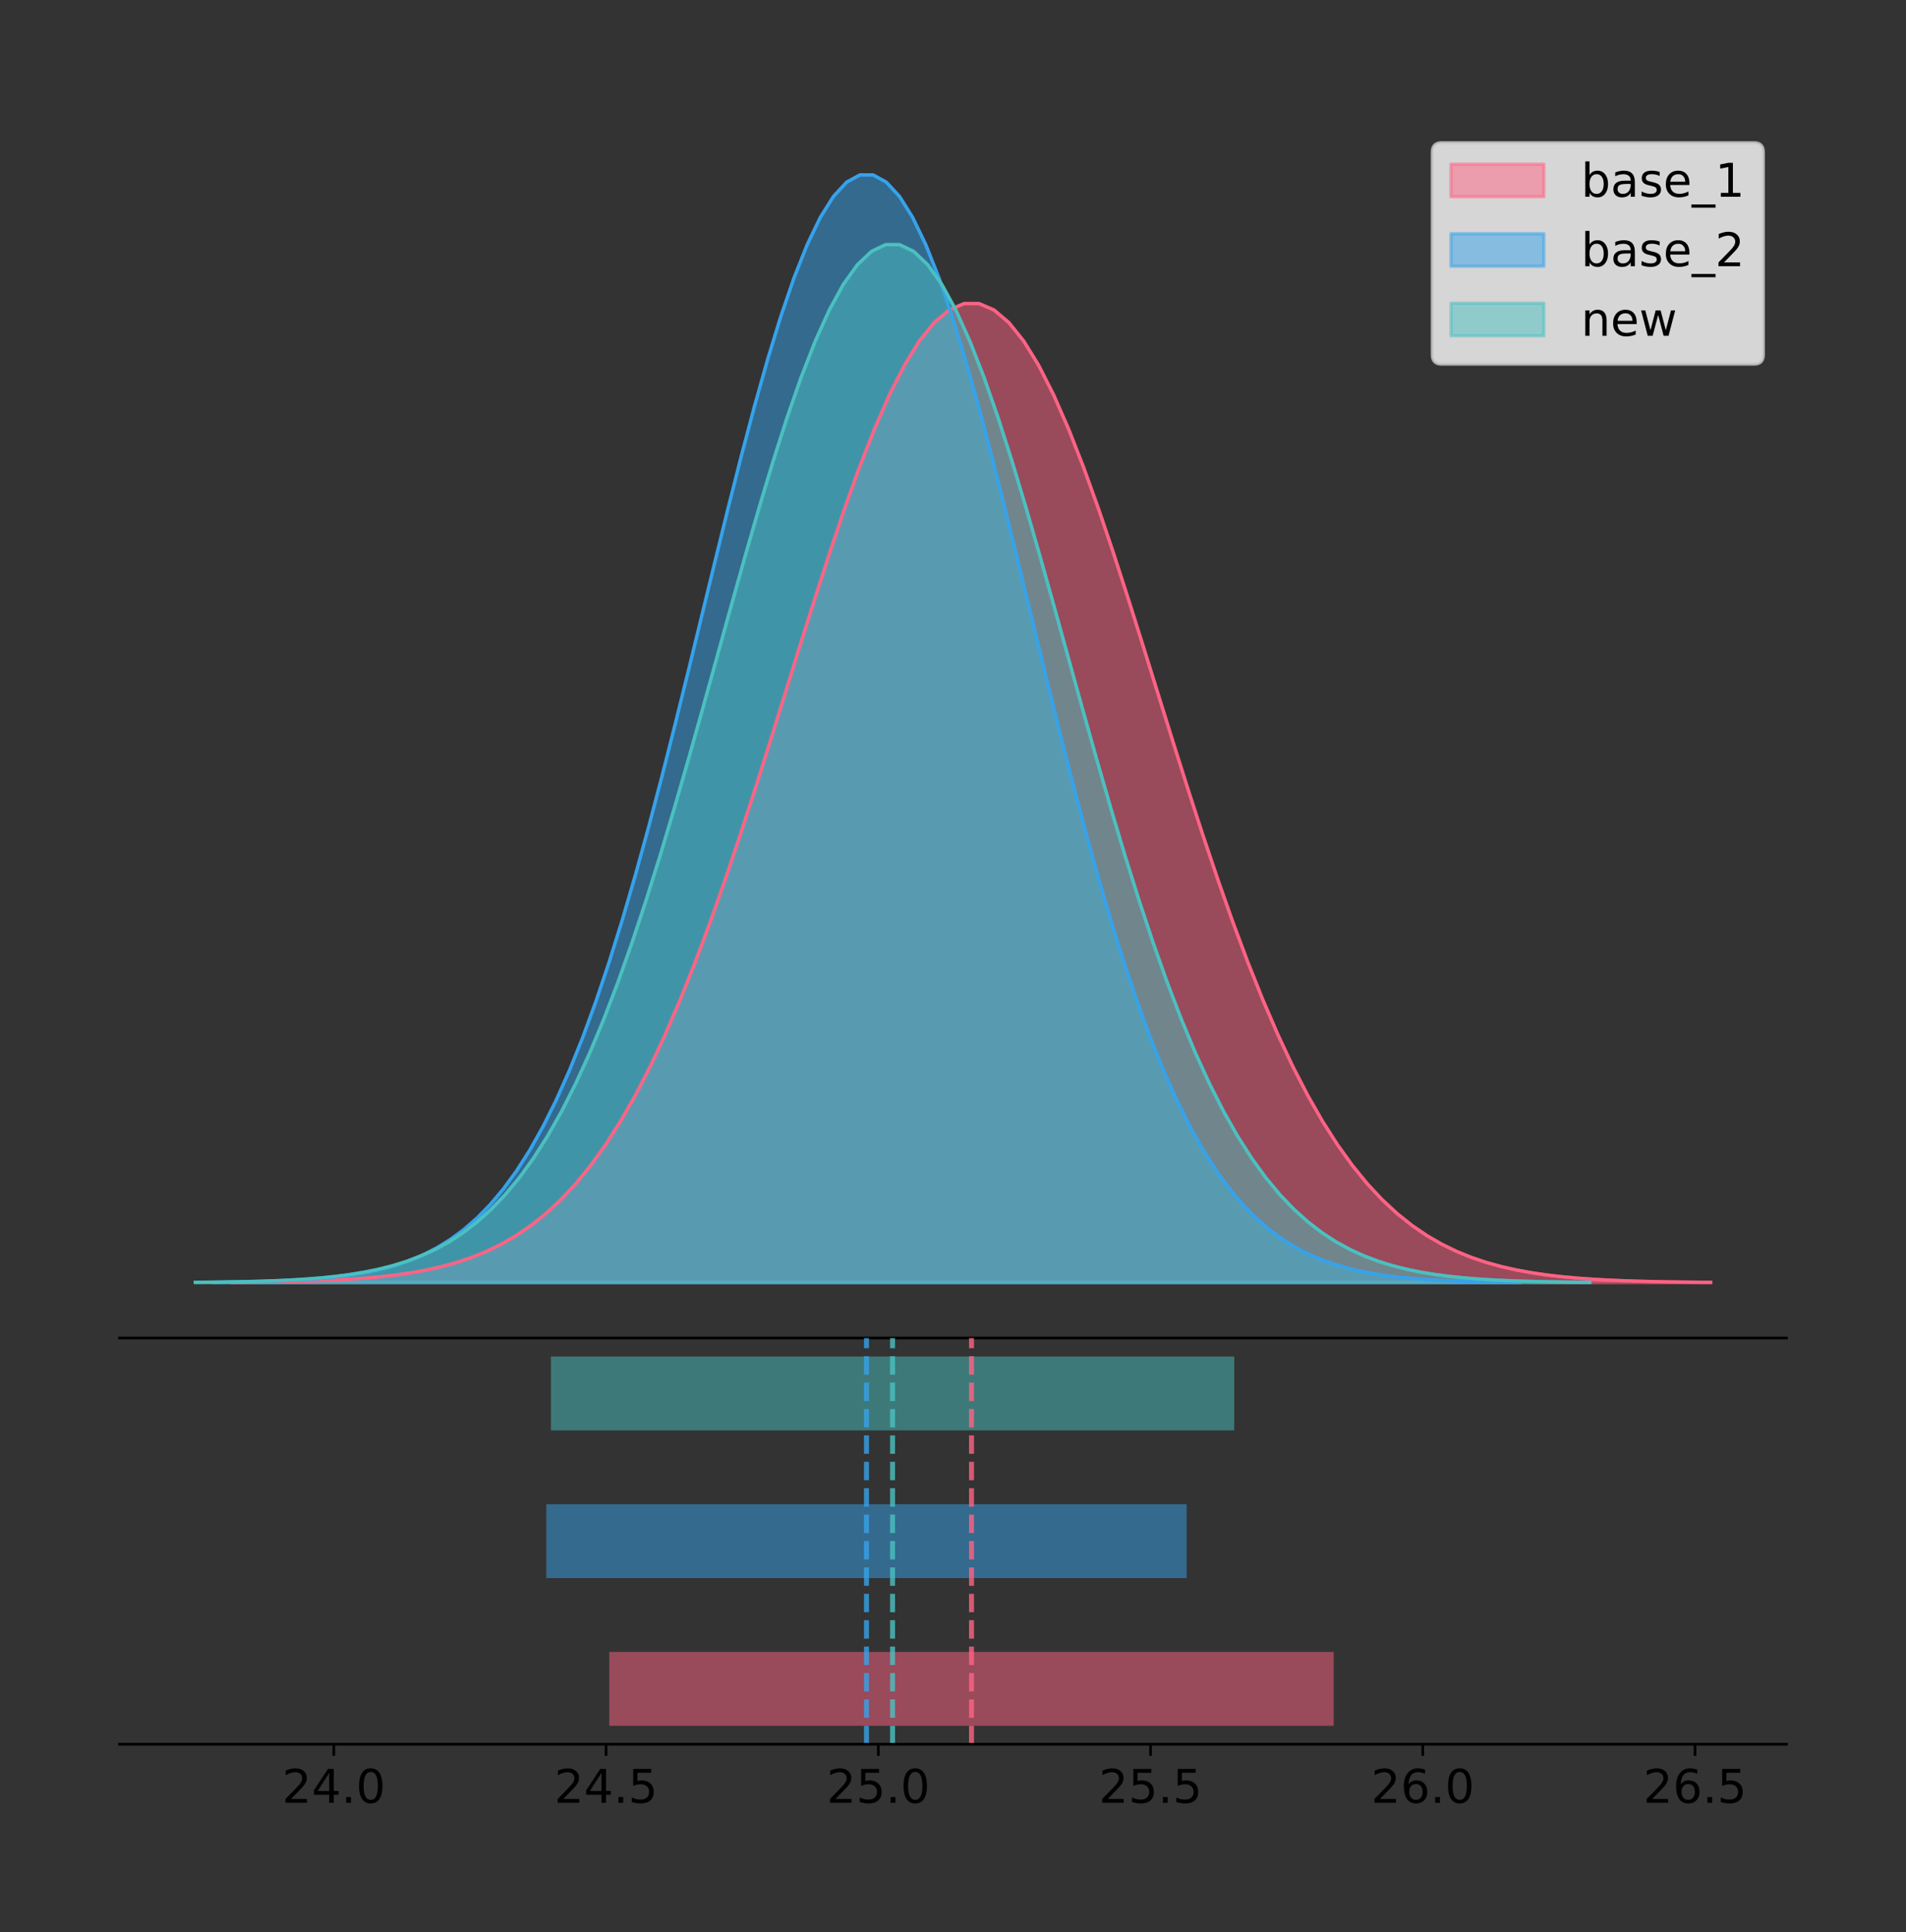 <?xml version="1.0" encoding="utf-8" standalone="no"?>
<!DOCTYPE svg PUBLIC "-//W3C//DTD SVG 1.1//EN"
  "http://www.w3.org/Graphics/SVG/1.1/DTD/svg11.dtd">
<!-- Created with matplotlib (https://matplotlib.org/) -->
<svg height="581.789pt" version="1.1" viewBox="0 0 574.2 581.789" width="574.2pt" xmlns="http://www.w3.org/2000/svg" xmlns:xlink="http://www.w3.org/1999/xlink">
 <rect x="0" y="0" width="574.2" height="581.789" fill="#333333" stroke="none"/>
 <defs>
  <style type="text/css">
*{stroke-linecap:butt;stroke-linejoin:round;}
  </style>
 </defs>
 <g id="figure_1">
  <g id="patch_1">
   <path d="M 0 581.789 
L 574.2 581.789 
L 574.2 0 
L 0 0 
z
" style="fill:none;"/>
  </g>
  <g id="axes_1">
   <g id="patch_2">
    <path d="M 36 402.93 
L 538.2 402.93 
L 538.2 36 
L 36 36 
z
" style="fill:none;"/>
   </g>
   <g id="PolyCollection_1">
    <defs>
     <path d="M 69.978 -195.538 
L 69.978 -195.637 
L 74.477 -195.674 
L 78.976 -195.725 
L 83.475 -195.791 
L 87.974 -195.88 
L 92.473 -195.997 
L 96.972 -196.15 
L 101.471 -196.349 
L 105.97 -196.604 
L 110.469 -196.932 
L 114.967 -197.348 
L 119.466 -197.872 
L 123.965 -198.53 
L 128.464 -199.347 
L 132.963 -200.357 
L 137.462 -201.594 
L 141.961 -203.1 
L 146.46 -204.918 
L 150.959 -207.098 
L 155.458 -209.692 
L 159.957 -212.755 
L 164.456 -216.345 
L 168.955 -220.519 
L 173.454 -225.335 
L 177.953 -230.849 
L 182.452 -237.111 
L 186.95 -244.164 
L 191.449 -252.044 
L 195.948 -260.774 
L 200.447 -270.362 
L 204.946 -280.801 
L 209.445 -292.064 
L 213.944 -304.103 
L 218.443 -316.849 
L 222.942 -330.209 
L 227.441 -344.068 
L 231.94 -358.286 
L 236.439 -372.705 
L 240.938 -387.147 
L 245.437 -401.416 
L 249.936 -415.308 
L 254.434 -428.611 
L 258.933 -441.111 
L 263.432 -452.596 
L 267.931 -462.867 
L 272.43 -471.74 
L 276.929 -479.049 
L 281.428 -484.658 
L 285.927 -488.458 
L 290.426 -490.377 
L 294.925 -490.377 
L 299.424 -488.458 
L 303.923 -484.658 
L 308.422 -479.049 
L 312.921 -471.74 
L 317.42 -462.867 
L 321.919 -452.596 
L 326.417 -441.111 
L 330.916 -428.611 
L 335.415 -415.308 
L 339.914 -401.416 
L 344.413 -387.147 
L 348.912 -372.705 
L 353.411 -358.286 
L 357.91 -344.068 
L 362.409 -330.209 
L 366.908 -316.849 
L 371.407 -304.103 
L 375.906 -292.064 
L 380.405 -280.801 
L 384.904 -270.362 
L 389.403 -260.774 
L 393.901 -252.044 
L 398.4 -244.164 
L 402.899 -237.111 
L 407.398 -230.849 
L 411.897 -225.335 
L 416.396 -220.519 
L 420.895 -216.345 
L 425.394 -212.755 
L 429.893 -209.692 
L 434.392 -207.098 
L 438.891 -204.918 
L 443.39 -203.1 
L 447.889 -201.594 
L 452.388 -200.357 
L 456.887 -199.347 
L 461.386 -198.53 
L 465.884 -197.872 
L 470.383 -197.348 
L 474.882 -196.932 
L 479.381 -196.604 
L 483.88 -196.349 
L 488.379 -196.15 
L 492.878 -195.997 
L 497.377 -195.88 
L 501.876 -195.791 
L 506.375 -195.725 
L 510.874 -195.674 
L 515.373 -195.637 
L 515.373 -195.538 
L 515.373 -195.538 
L 510.874 -195.538 
L 506.375 -195.538 
L 501.876 -195.538 
L 497.377 -195.538 
L 492.878 -195.538 
L 488.379 -195.538 
L 483.88 -195.538 
L 479.381 -195.538 
L 474.882 -195.538 
L 470.383 -195.538 
L 465.884 -195.538 
L 461.386 -195.538 
L 456.887 -195.538 
L 452.388 -195.538 
L 447.889 -195.538 
L 443.39 -195.538 
L 438.891 -195.538 
L 434.392 -195.538 
L 429.893 -195.538 
L 425.394 -195.538 
L 420.895 -195.538 
L 416.396 -195.538 
L 411.897 -195.538 
L 407.398 -195.538 
L 402.899 -195.538 
L 398.4 -195.538 
L 393.901 -195.538 
L 389.403 -195.538 
L 384.904 -195.538 
L 380.405 -195.538 
L 375.906 -195.538 
L 371.407 -195.538 
L 366.908 -195.538 
L 362.409 -195.538 
L 357.91 -195.538 
L 353.411 -195.538 
L 348.912 -195.538 
L 344.413 -195.538 
L 339.914 -195.538 
L 335.415 -195.538 
L 330.916 -195.538 
L 326.417 -195.538 
L 321.919 -195.538 
L 317.42 -195.538 
L 312.921 -195.538 
L 308.422 -195.538 
L 303.923 -195.538 
L 299.424 -195.538 
L 294.925 -195.538 
L 290.426 -195.538 
L 285.927 -195.538 
L 281.428 -195.538 
L 276.929 -195.538 
L 272.43 -195.538 
L 267.931 -195.538 
L 263.432 -195.538 
L 258.933 -195.538 
L 254.434 -195.538 
L 249.936 -195.538 
L 245.437 -195.538 
L 240.938 -195.538 
L 236.439 -195.538 
L 231.94 -195.538 
L 227.441 -195.538 
L 222.942 -195.538 
L 218.443 -195.538 
L 213.944 -195.538 
L 209.445 -195.538 
L 204.946 -195.538 
L 200.447 -195.538 
L 195.948 -195.538 
L 191.449 -195.538 
L 186.95 -195.538 
L 182.452 -195.538 
L 177.953 -195.538 
L 173.454 -195.538 
L 168.955 -195.538 
L 164.456 -195.538 
L 159.957 -195.538 
L 155.458 -195.538 
L 150.959 -195.538 
L 146.46 -195.538 
L 141.961 -195.538 
L 137.462 -195.538 
L 132.963 -195.538 
L 128.464 -195.538 
L 123.965 -195.538 
L 119.466 -195.538 
L 114.967 -195.538 
L 110.469 -195.538 
L 105.97 -195.538 
L 101.471 -195.538 
L 96.972 -195.538 
L 92.473 -195.538 
L 87.974 -195.538 
L 83.475 -195.538 
L 78.976 -195.538 
L 74.477 -195.538 
L 69.978 -195.538 
z
" id="mf5617b6f80" style="stroke:#ff6384;stroke-opacity:0.5;"/>
    </defs>
    <g clip-path="url(#p14f5279058)">
     <use style="fill:#ff6384;fill-opacity:0.5;stroke:#ff6384;stroke-opacity:0.5;" x="0" xlink:href="#mf5617b6f80" y="581.789"/>
    </g>
   </g>
   <g id="PolyCollection_2">
    <defs>
     <path d="M 64.195 -195.538 
L 64.195 -195.65 
L 68.172 -195.692 
L 72.148 -195.749 
L 76.125 -195.825 
L 80.101 -195.925 
L 84.078 -196.058 
L 88.054 -196.23 
L 92.031 -196.455 
L 96.007 -196.744 
L 99.984 -197.115 
L 103.961 -197.585 
L 107.937 -198.179 
L 111.914 -198.923 
L 115.89 -199.848 
L 119.867 -200.99 
L 123.843 -202.39 
L 127.82 -204.093 
L 131.796 -206.151 
L 135.773 -208.617 
L 139.749 -211.552 
L 143.726 -215.017 
L 147.702 -219.078 
L 151.679 -223.801 
L 155.655 -229.25 
L 159.632 -235.488 
L 163.609 -242.572 
L 167.585 -250.552 
L 171.562 -259.468 
L 175.538 -269.344 
L 179.515 -280.192 
L 183.491 -292.002 
L 187.468 -304.744 
L 191.444 -318.365 
L 195.421 -332.786 
L 199.397 -347.901 
L 203.374 -363.58 
L 207.35 -379.667 
L 211.327 -395.98 
L 215.304 -412.318 
L 219.28 -428.462 
L 223.257 -444.18 
L 227.233 -459.23 
L 231.21 -473.372 
L 235.186 -486.366 
L 239.163 -497.987 
L 243.139 -508.025 
L 247.116 -516.294 
L 251.092 -522.64 
L 255.069 -526.94 
L 259.045 -529.111 
L 263.022 -529.111 
L 266.998 -526.94 
L 270.975 -522.64 
L 274.952 -516.294 
L 278.928 -508.025 
L 282.905 -497.987 
L 286.881 -486.366 
L 290.858 -473.372 
L 294.834 -459.23 
L 298.811 -444.18 
L 302.787 -428.462 
L 306.764 -412.318 
L 310.74 -395.98 
L 314.717 -379.667 
L 318.693 -363.58 
L 322.67 -347.901 
L 326.646 -332.786 
L 330.623 -318.365 
L 334.6 -304.744 
L 338.576 -292.002 
L 342.553 -280.192 
L 346.529 -269.344 
L 350.506 -259.468 
L 354.482 -250.552 
L 358.459 -242.572 
L 362.435 -235.488 
L 366.412 -229.25 
L 370.388 -223.801 
L 374.365 -219.078 
L 378.341 -215.017 
L 382.318 -211.552 
L 386.294 -208.617 
L 390.271 -206.151 
L 394.248 -204.093 
L 398.224 -202.39 
L 402.201 -200.99 
L 406.177 -199.848 
L 410.154 -198.923 
L 414.13 -198.179 
L 418.107 -197.585 
L 422.083 -197.115 
L 426.06 -196.744 
L 430.036 -196.455 
L 434.013 -196.23 
L 437.989 -196.058 
L 441.966 -195.925 
L 445.943 -195.825 
L 449.919 -195.749 
L 453.896 -195.692 
L 457.872 -195.65 
L 457.872 -195.538 
L 457.872 -195.538 
L 453.896 -195.538 
L 449.919 -195.538 
L 445.943 -195.538 
L 441.966 -195.538 
L 437.989 -195.538 
L 434.013 -195.538 
L 430.036 -195.538 
L 426.06 -195.538 
L 422.083 -195.538 
L 418.107 -195.538 
L 414.13 -195.538 
L 410.154 -195.538 
L 406.177 -195.538 
L 402.201 -195.538 
L 398.224 -195.538 
L 394.248 -195.538 
L 390.271 -195.538 
L 386.294 -195.538 
L 382.318 -195.538 
L 378.341 -195.538 
L 374.365 -195.538 
L 370.388 -195.538 
L 366.412 -195.538 
L 362.435 -195.538 
L 358.459 -195.538 
L 354.482 -195.538 
L 350.506 -195.538 
L 346.529 -195.538 
L 342.553 -195.538 
L 338.576 -195.538 
L 334.6 -195.538 
L 330.623 -195.538 
L 326.646 -195.538 
L 322.67 -195.538 
L 318.693 -195.538 
L 314.717 -195.538 
L 310.74 -195.538 
L 306.764 -195.538 
L 302.787 -195.538 
L 298.811 -195.538 
L 294.834 -195.538 
L 290.858 -195.538 
L 286.881 -195.538 
L 282.905 -195.538 
L 278.928 -195.538 
L 274.952 -195.538 
L 270.975 -195.538 
L 266.998 -195.538 
L 263.022 -195.538 
L 259.045 -195.538 
L 255.069 -195.538 
L 251.092 -195.538 
L 247.116 -195.538 
L 243.139 -195.538 
L 239.163 -195.538 
L 235.186 -195.538 
L 231.21 -195.538 
L 227.233 -195.538 
L 223.257 -195.538 
L 219.28 -195.538 
L 215.304 -195.538 
L 211.327 -195.538 
L 207.35 -195.538 
L 203.374 -195.538 
L 199.397 -195.538 
L 195.421 -195.538 
L 191.444 -195.538 
L 187.468 -195.538 
L 183.491 -195.538 
L 179.515 -195.538 
L 175.538 -195.538 
L 171.562 -195.538 
L 167.585 -195.538 
L 163.609 -195.538 
L 159.632 -195.538 
L 155.655 -195.538 
L 151.679 -195.538 
L 147.702 -195.538 
L 143.726 -195.538 
L 139.749 -195.538 
L 135.773 -195.538 
L 131.796 -195.538 
L 127.82 -195.538 
L 123.843 -195.538 
L 119.867 -195.538 
L 115.89 -195.538 
L 111.914 -195.538 
L 107.937 -195.538 
L 103.961 -195.538 
L 99.984 -195.538 
L 96.007 -195.538 
L 92.031 -195.538 
L 88.054 -195.538 
L 84.078 -195.538 
L 80.101 -195.538 
L 76.125 -195.538 
L 72.148 -195.538 
L 68.172 -195.538 
L 64.195 -195.538 
z
" id="mf34fb09e8b" style="stroke:#36a2eb;stroke-opacity:0.5;"/>
    </defs>
    <g clip-path="url(#p14f5279058)">
     <use style="fill:#36a2eb;fill-opacity:0.5;stroke:#36a2eb;stroke-opacity:0.5;" x="0" xlink:href="#mf34fb09e8b" y="581.789"/>
    </g>
   </g>
   <g id="PolyCollection_3">
    <defs>
     <path d="M 58.827 -195.538 
L 58.827 -195.643 
L 63.071 -195.683 
L 67.315 -195.736 
L 71.558 -195.807 
L 75.802 -195.901 
L 80.046 -196.025 
L 84.29 -196.187 
L 88.533 -196.397 
L 92.777 -196.668 
L 97.021 -197.015 
L 101.264 -197.456 
L 105.508 -198.013 
L 109.752 -198.71 
L 113.995 -199.577 
L 118.239 -200.647 
L 122.483 -201.959 
L 126.727 -203.555 
L 130.97 -205.483 
L 135.214 -207.794 
L 139.458 -210.543 
L 143.701 -213.791 
L 147.945 -217.596 
L 152.189 -222.021 
L 156.433 -227.127 
L 160.676 -232.973 
L 164.92 -239.611 
L 169.164 -247.089 
L 173.407 -255.443 
L 177.651 -264.698 
L 181.895 -274.862 
L 186.138 -285.929 
L 190.382 -297.869 
L 194.626 -310.632 
L 198.87 -324.145 
L 203.113 -338.309 
L 207.357 -353.001 
L 211.601 -368.075 
L 215.844 -383.361 
L 220.088 -398.67 
L 224.332 -413.798 
L 228.576 -428.526 
L 232.819 -442.629 
L 237.063 -455.88 
L 241.307 -468.056 
L 245.55 -478.945 
L 249.794 -488.351 
L 254.038 -496.1 
L 258.282 -502.046 
L 262.525 -506.075 
L 266.769 -508.11 
L 271.013 -508.11 
L 275.256 -506.075 
L 279.5 -502.046 
L 283.744 -496.1 
L 287.987 -488.351 
L 292.231 -478.945 
L 296.475 -468.056 
L 300.719 -455.88 
L 304.962 -442.629 
L 309.206 -428.526 
L 313.45 -413.798 
L 317.693 -398.67 
L 321.937 -383.361 
L 326.181 -368.075 
L 330.425 -353.001 
L 334.668 -338.309 
L 338.912 -324.145 
L 343.156 -310.632 
L 347.399 -297.869 
L 351.643 -285.929 
L 355.887 -274.862 
L 360.13 -264.698 
L 364.374 -255.443 
L 368.618 -247.089 
L 372.862 -239.611 
L 377.105 -232.973 
L 381.349 -227.127 
L 385.593 -222.021 
L 389.836 -217.596 
L 394.08 -213.791 
L 398.324 -210.543 
L 402.568 -207.794 
L 406.811 -205.483 
L 411.055 -203.555 
L 415.299 -201.959 
L 419.542 -200.647 
L 423.786 -199.577 
L 428.03 -198.71 
L 432.274 -198.013 
L 436.517 -197.456 
L 440.761 -197.015 
L 445.005 -196.668 
L 449.248 -196.397 
L 453.492 -196.187 
L 457.736 -196.025 
L 461.979 -195.901 
L 466.223 -195.807 
L 470.467 -195.736 
L 474.711 -195.683 
L 478.954 -195.643 
L 478.954 -195.538 
L 478.954 -195.538 
L 474.711 -195.538 
L 470.467 -195.538 
L 466.223 -195.538 
L 461.979 -195.538 
L 457.736 -195.538 
L 453.492 -195.538 
L 449.248 -195.538 
L 445.005 -195.538 
L 440.761 -195.538 
L 436.517 -195.538 
L 432.274 -195.538 
L 428.03 -195.538 
L 423.786 -195.538 
L 419.542 -195.538 
L 415.299 -195.538 
L 411.055 -195.538 
L 406.811 -195.538 
L 402.568 -195.538 
L 398.324 -195.538 
L 394.08 -195.538 
L 389.836 -195.538 
L 385.593 -195.538 
L 381.349 -195.538 
L 377.105 -195.538 
L 372.862 -195.538 
L 368.618 -195.538 
L 364.374 -195.538 
L 360.13 -195.538 
L 355.887 -195.538 
L 351.643 -195.538 
L 347.399 -195.538 
L 343.156 -195.538 
L 338.912 -195.538 
L 334.668 -195.538 
L 330.425 -195.538 
L 326.181 -195.538 
L 321.937 -195.538 
L 317.693 -195.538 
L 313.45 -195.538 
L 309.206 -195.538 
L 304.962 -195.538 
L 300.719 -195.538 
L 296.475 -195.538 
L 292.231 -195.538 
L 287.987 -195.538 
L 283.744 -195.538 
L 279.5 -195.538 
L 275.256 -195.538 
L 271.013 -195.538 
L 266.769 -195.538 
L 262.525 -195.538 
L 258.282 -195.538 
L 254.038 -195.538 
L 249.794 -195.538 
L 245.55 -195.538 
L 241.307 -195.538 
L 237.063 -195.538 
L 232.819 -195.538 
L 228.576 -195.538 
L 224.332 -195.538 
L 220.088 -195.538 
L 215.844 -195.538 
L 211.601 -195.538 
L 207.357 -195.538 
L 203.113 -195.538 
L 198.87 -195.538 
L 194.626 -195.538 
L 190.382 -195.538 
L 186.138 -195.538 
L 181.895 -195.538 
L 177.651 -195.538 
L 173.407 -195.538 
L 169.164 -195.538 
L 164.92 -195.538 
L 160.676 -195.538 
L 156.433 -195.538 
L 152.189 -195.538 
L 147.945 -195.538 
L 143.701 -195.538 
L 139.458 -195.538 
L 135.214 -195.538 
L 130.97 -195.538 
L 126.727 -195.538 
L 122.483 -195.538 
L 118.239 -195.538 
L 113.995 -195.538 
L 109.752 -195.538 
L 105.508 -195.538 
L 101.264 -195.538 
L 97.021 -195.538 
L 92.777 -195.538 
L 88.533 -195.538 
L 84.29 -195.538 
L 80.046 -195.538 
L 75.802 -195.538 
L 71.558 -195.538 
L 67.315 -195.538 
L 63.071 -195.538 
L 58.827 -195.538 
z
" id="m0ba9e07f2b" style="stroke:#4bc0c0;stroke-opacity:0.5;"/>
    </defs>
    <g clip-path="url(#p14f5279058)">
     <use style="fill:#4bc0c0;fill-opacity:0.5;stroke:#4bc0c0;stroke-opacity:0.5;" x="0" xlink:href="#m0ba9e07f2b" y="581.789"/>
    </g>
   </g>
   <g id="line2d_1">
    <path clip-path="url(#p14f5279058)" d="M 69.978 386.152 
L 74.477 386.115 
L 78.976 386.065 
L 83.475 385.998 
L 87.974 385.909 
L 92.473 385.792 
L 96.972 385.639 
L 101.471 385.441 
L 105.97 385.185 
L 110.469 384.858 
L 114.967 384.442 
L 119.466 383.917 
L 123.965 383.26 
L 128.464 382.442 
L 132.963 381.432 
L 137.462 380.195 
L 141.961 378.689 
L 146.46 376.871 
L 150.959 374.691 
L 155.458 372.097 
L 159.957 369.034 
L 164.456 365.445 
L 168.955 361.27 
L 173.454 356.454 
L 177.953 350.94 
L 182.452 344.679 
L 186.95 337.625 
L 191.449 329.745 
L 195.948 321.015 
L 200.447 311.427 
L 204.946 300.988 
L 209.445 289.726 
L 213.944 277.686 
L 218.443 264.94 
L 222.942 251.58 
L 227.441 237.721 
L 231.94 223.503 
L 236.439 209.084 
L 240.938 194.643 
L 245.437 180.373 
L 249.936 166.481 
L 254.434 153.178 
L 258.933 140.679 
L 263.432 129.193 
L 267.931 118.922 
L 272.43 110.05 
L 276.929 102.74 
L 281.428 97.132 
L 285.927 93.331 
L 290.426 91.412 
L 294.925 91.412 
L 299.424 93.331 
L 303.923 97.132 
L 308.422 102.74 
L 312.921 110.05 
L 317.42 118.922 
L 321.919 129.193 
L 326.417 140.679 
L 330.916 153.178 
L 335.415 166.481 
L 339.914 180.373 
L 344.413 194.643 
L 348.912 209.084 
L 353.411 223.503 
L 357.91 237.721 
L 362.409 251.58 
L 366.908 264.94 
L 371.407 277.686 
L 375.906 289.726 
L 380.405 300.988 
L 384.904 311.427 
L 389.403 321.015 
L 393.901 329.745 
L 398.4 337.625 
L 402.899 344.679 
L 407.398 350.94 
L 411.897 356.454 
L 416.396 361.27 
L 420.895 365.445 
L 425.394 369.034 
L 429.893 372.097 
L 434.392 374.691 
L 438.891 376.871 
L 443.39 378.689 
L 447.889 380.195 
L 452.388 381.432 
L 456.887 382.442 
L 461.386 383.26 
L 465.884 383.917 
L 470.383 384.442 
L 474.882 384.858 
L 479.381 385.185 
L 483.88 385.441 
L 488.379 385.639 
L 492.878 385.792 
L 497.377 385.909 
L 501.876 385.998 
L 506.375 386.065 
L 510.874 386.115 
L 515.373 386.152 
" style="fill:none;stroke:#ff6384;stroke-linecap:square;"/>
   </g>
   <g id="line2d_2">
    <path clip-path="url(#p14f5279058)" d="M 64.195 386.139 
L 68.172 386.097 
L 72.148 386.04 
L 76.125 385.965 
L 80.101 385.864 
L 84.078 385.732 
L 88.054 385.559 
L 92.031 385.334 
L 96.007 385.045 
L 99.984 384.675 
L 103.961 384.204 
L 107.937 383.61 
L 111.914 382.867 
L 115.89 381.941 
L 119.867 380.799 
L 123.843 379.399 
L 127.82 377.696 
L 131.796 375.639 
L 135.773 373.172 
L 139.749 370.238 
L 143.726 366.772 
L 147.702 362.711 
L 151.679 357.989 
L 155.655 352.539 
L 159.632 346.301 
L 163.609 339.217 
L 167.585 331.237 
L 171.562 322.322 
L 175.538 312.445 
L 179.515 301.597 
L 183.491 289.787 
L 187.468 277.045 
L 191.444 263.424 
L 195.421 249.004 
L 199.397 233.888 
L 203.374 218.209 
L 207.35 202.123 
L 211.327 185.809 
L 215.304 169.471 
L 219.28 153.327 
L 223.257 137.61 
L 227.233 122.559 
L 231.21 108.418 
L 235.186 95.423 
L 239.163 83.803 
L 243.139 73.765 
L 247.116 65.495 
L 251.092 59.15 
L 255.069 54.85 
L 259.045 52.679 
L 263.022 52.679 
L 266.998 54.85 
L 270.975 59.15 
L 274.952 65.495 
L 278.928 73.765 
L 282.905 83.803 
L 286.881 95.423 
L 290.858 108.418 
L 294.834 122.559 
L 298.811 137.61 
L 302.787 153.327 
L 306.764 169.471 
L 310.74 185.809 
L 314.717 202.123 
L 318.693 218.209 
L 322.67 233.888 
L 326.646 249.004 
L 330.623 263.424 
L 334.6 277.045 
L 338.576 289.787 
L 342.553 301.597 
L 346.529 312.445 
L 350.506 322.322 
L 354.482 331.237 
L 358.459 339.217 
L 362.435 346.301 
L 366.412 352.539 
L 370.388 357.989 
L 374.365 362.711 
L 378.341 366.772 
L 382.318 370.238 
L 386.294 373.172 
L 390.271 375.639 
L 394.248 377.696 
L 398.224 379.399 
L 402.201 380.799 
L 406.177 381.941 
L 410.154 382.867 
L 414.13 383.61 
L 418.107 384.204 
L 422.083 384.675 
L 426.06 385.045 
L 430.036 385.334 
L 434.013 385.559 
L 437.989 385.732 
L 441.966 385.864 
L 445.943 385.965 
L 449.919 386.04 
L 453.896 386.097 
L 457.872 386.139 
" style="fill:none;stroke:#36a2eb;stroke-linecap:square;"/>
   </g>
   <g id="line2d_3">
    <path clip-path="url(#p14f5279058)" d="M 58.827 386.146 
L 63.071 386.107 
L 67.315 386.054 
L 71.558 385.983 
L 75.802 385.888 
L 80.046 385.765 
L 84.29 385.602 
L 88.533 385.392 
L 92.777 385.121 
L 97.021 384.774 
L 101.264 384.333 
L 105.508 383.777 
L 109.752 383.08 
L 113.995 382.213 
L 118.239 381.143 
L 122.483 379.831 
L 126.727 378.235 
L 130.97 376.307 
L 135.214 373.996 
L 139.458 371.246 
L 143.701 367.999 
L 147.945 364.193 
L 152.189 359.768 
L 156.433 354.662 
L 160.676 348.817 
L 164.92 342.178 
L 169.164 334.7 
L 173.407 326.346 
L 177.651 317.092 
L 181.895 306.927 
L 186.138 295.86 
L 190.382 283.92 
L 194.626 271.157 
L 198.87 257.644 
L 203.113 243.481 
L 207.357 228.788 
L 211.601 213.715 
L 215.844 198.429 
L 220.088 183.119 
L 224.332 167.991 
L 228.576 153.263 
L 232.819 139.16 
L 237.063 125.909 
L 241.307 113.733 
L 245.55 102.844 
L 249.794 93.438 
L 254.038 85.689 
L 258.282 79.743 
L 262.525 75.714 
L 266.769 73.68 
L 271.013 73.68 
L 275.256 75.714 
L 279.5 79.743 
L 283.744 85.689 
L 287.987 93.438 
L 292.231 102.844 
L 296.475 113.733 
L 300.719 125.909 
L 304.962 139.16 
L 309.206 153.263 
L 313.45 167.991 
L 317.693 183.119 
L 321.937 198.429 
L 326.181 213.715 
L 330.425 228.788 
L 334.668 243.481 
L 338.912 257.644 
L 343.156 271.157 
L 347.399 283.92 
L 351.643 295.86 
L 355.887 306.927 
L 360.13 317.092 
L 364.374 326.346 
L 368.618 334.7 
L 372.862 342.178 
L 377.105 348.817 
L 381.349 354.662 
L 385.593 359.768 
L 389.836 364.193 
L 394.08 367.999 
L 398.324 371.246 
L 402.568 373.996 
L 406.811 376.307 
L 411.055 378.235 
L 415.299 379.831 
L 419.542 381.143 
L 423.786 382.213 
L 428.03 383.08 
L 432.274 383.777 
L 436.517 384.333 
L 440.761 384.774 
L 445.005 385.121 
L 449.248 385.392 
L 453.492 385.602 
L 457.736 385.765 
L 461.979 385.888 
L 466.223 385.983 
L 470.467 386.054 
L 474.711 386.107 
L 478.954 386.146 
" style="fill:none;stroke:#4bc0c0;stroke-linecap:square;"/>
   </g>
   <g id="patch_3">
    <path d="M 36 402.93 
L 538.2 402.93 
" style="fill:none;stroke:#000000;stroke-linecap:square;stroke-linejoin:miter;stroke-width:0.8;"/>
   </g>
   <g id="legend_1">
    <g id="patch_4">
     <path d="M 434.318 109.627 
L 528.4 109.627 
Q 531.2 109.627 531.2 106.827 
L 531.2 45.8 
Q 531.2 43 528.4 43 
L 434.318 43 
Q 431.518 43 431.518 45.8 
L 431.518 106.827 
Q 431.518 109.627 434.318 109.627 
z
" style="fill:#ffffff;opacity:0.8;stroke:#cccccc;stroke-linejoin:miter;"/>
    </g>
    <g id="patch_5">
     <path d="M 437.118 59.238 
L 465.118 59.238 
L 465.118 49.438 
L 437.118 49.438 
z
" style="fill:#ff6384;opacity:0.5;stroke:#ff6384;stroke-linejoin:miter;"/>
    </g>
    <g id="text_1">
     <!-- base_1 -->
     <defs>
      <path d="M 48.688 27.297 
Q 48.688 37.203 44.609 42.844 
Q 40.531 48.484 33.406 48.484 
Q 26.266 48.484 22.188 42.844 
Q 18.109 37.203 18.109 27.297 
Q 18.109 17.391 22.188 11.75 
Q 26.266 6.109 33.406 6.109 
Q 40.531 6.109 44.609 11.75 
Q 48.688 17.391 48.688 27.297 
z
M 18.109 46.391 
Q 20.953 51.266 25.266 53.625 
Q 29.594 56 35.594 56 
Q 45.562 56 51.781 48.094 
Q 58.016 40.188 58.016 27.297 
Q 58.016 14.406 51.781 6.484 
Q 45.562 -1.422 35.594 -1.422 
Q 29.594 -1.422 25.266 0.953 
Q 20.953 3.328 18.109 8.203 
L 18.109 0 
L 9.078 0 
L 9.078 75.984 
L 18.109 75.984 
z
" id="DejaVuSans-98"/>
      <path d="M 34.281 27.484 
Q 23.391 27.484 19.188 25 
Q 14.984 22.516 14.984 16.5 
Q 14.984 11.719 18.141 8.906 
Q 21.297 6.109 26.703 6.109 
Q 34.188 6.109 38.703 11.406 
Q 43.219 16.703 43.219 25.484 
L 43.219 27.484 
z
M 52.203 31.203 
L 52.203 0 
L 43.219 0 
L 43.219 8.297 
Q 40.141 3.328 35.547 0.953 
Q 30.953 -1.422 24.312 -1.422 
Q 15.922 -1.422 10.953 3.297 
Q 6 8.016 6 15.922 
Q 6 25.141 12.172 29.828 
Q 18.359 34.516 30.609 34.516 
L 43.219 34.516 
L 43.219 35.406 
Q 43.219 41.609 39.141 45 
Q 35.062 48.391 27.688 48.391 
Q 23 48.391 18.547 47.266 
Q 14.109 46.141 10.016 43.891 
L 10.016 52.203 
Q 14.938 54.109 19.578 55.047 
Q 24.219 56 28.609 56 
Q 40.484 56 46.344 49.844 
Q 52.203 43.703 52.203 31.203 
z
" id="DejaVuSans-97"/>
      <path d="M 44.281 53.078 
L 44.281 44.578 
Q 40.484 46.531 36.375 47.5 
Q 32.281 48.484 27.875 48.484 
Q 21.188 48.484 17.844 46.438 
Q 14.5 44.391 14.5 40.281 
Q 14.5 37.156 16.891 35.375 
Q 19.281 33.594 26.516 31.984 
L 29.594 31.297 
Q 39.156 29.25 43.188 25.516 
Q 47.219 21.781 47.219 15.094 
Q 47.219 7.469 41.188 3.016 
Q 35.156 -1.422 24.609 -1.422 
Q 20.219 -1.422 15.453 -0.562 
Q 10.688 0.297 5.422 2 
L 5.422 11.281 
Q 10.406 8.688 15.234 7.391 
Q 20.062 6.109 24.812 6.109 
Q 31.156 6.109 34.562 8.281 
Q 37.984 10.453 37.984 14.406 
Q 37.984 18.062 35.516 20.016 
Q 33.062 21.969 24.703 23.781 
L 21.578 24.516 
Q 13.234 26.266 9.516 29.906 
Q 5.812 33.547 5.812 39.891 
Q 5.812 47.609 11.281 51.797 
Q 16.75 56 26.812 56 
Q 31.781 56 36.172 55.266 
Q 40.578 54.547 44.281 53.078 
z
" id="DejaVuSans-115"/>
      <path d="M 56.203 29.594 
L 56.203 25.203 
L 14.891 25.203 
Q 15.484 15.922 20.484 11.062 
Q 25.484 6.203 34.422 6.203 
Q 39.594 6.203 44.453 7.469 
Q 49.312 8.734 54.109 11.281 
L 54.109 2.781 
Q 49.266 0.734 44.188 -0.344 
Q 39.109 -1.422 33.891 -1.422 
Q 20.797 -1.422 13.156 6.188 
Q 5.516 13.812 5.516 26.812 
Q 5.516 40.234 12.766 48.109 
Q 20.016 56 32.328 56 
Q 43.359 56 49.781 48.891 
Q 56.203 41.797 56.203 29.594 
z
M 47.219 32.234 
Q 47.125 39.594 43.094 43.984 
Q 39.062 48.391 32.422 48.391 
Q 24.906 48.391 20.391 44.141 
Q 15.875 39.891 15.188 32.172 
z
" id="DejaVuSans-101"/>
      <path d="M 50.984 -16.609 
L 50.984 -23.578 
L -0.984 -23.578 
L -0.984 -16.609 
z
" id="DejaVuSans-95"/>
      <path d="M 12.406 8.297 
L 28.516 8.297 
L 28.516 63.922 
L 10.984 60.406 
L 10.984 69.391 
L 28.422 72.906 
L 38.281 72.906 
L 38.281 8.297 
L 54.391 8.297 
L 54.391 0 
L 12.406 0 
z
" id="DejaVuSans-49"/>
     </defs>
     <g transform="translate(476.318 59.238)scale(0.14 -0.14)">
      <use xlink:href="#DejaVuSans-98"/>
      <use x="63.477" xlink:href="#DejaVuSans-97"/>
      <use x="124.756" xlink:href="#DejaVuSans-115"/>
      <use x="176.855" xlink:href="#DejaVuSans-101"/>
      <use x="238.379" xlink:href="#DejaVuSans-95"/>
      <use x="288.379" xlink:href="#DejaVuSans-49"/>
     </g>
    </g>
    <g id="patch_6">
     <path d="M 437.118 80.177 
L 465.118 80.177 
L 465.118 70.377 
L 437.118 70.377 
z
" style="fill:#36a2eb;opacity:0.5;stroke:#36a2eb;stroke-linejoin:miter;"/>
    </g>
    <g id="text_2">
     <!-- base_2 -->
     <defs>
      <path d="M 19.188 8.297 
L 53.609 8.297 
L 53.609 0 
L 7.328 0 
L 7.328 8.297 
Q 12.938 14.109 22.625 23.891 
Q 32.328 33.688 34.812 36.531 
Q 39.547 41.844 41.422 45.531 
Q 43.312 49.219 43.312 52.781 
Q 43.312 58.594 39.234 62.25 
Q 35.156 65.922 28.609 65.922 
Q 23.969 65.922 18.812 64.312 
Q 13.672 62.703 7.812 59.422 
L 7.812 69.391 
Q 13.766 71.781 18.938 73 
Q 24.125 74.219 28.422 74.219 
Q 39.75 74.219 46.484 68.547 
Q 53.219 62.891 53.219 53.422 
Q 53.219 48.922 51.531 44.891 
Q 49.859 40.875 45.406 35.406 
Q 44.188 33.984 37.641 27.219 
Q 31.109 20.453 19.188 8.297 
z
" id="DejaVuSans-50"/>
     </defs>
     <g transform="translate(476.318 80.177)scale(0.14 -0.14)">
      <use xlink:href="#DejaVuSans-98"/>
      <use x="63.477" xlink:href="#DejaVuSans-97"/>
      <use x="124.756" xlink:href="#DejaVuSans-115"/>
      <use x="176.855" xlink:href="#DejaVuSans-101"/>
      <use x="238.379" xlink:href="#DejaVuSans-95"/>
      <use x="288.379" xlink:href="#DejaVuSans-50"/>
     </g>
    </g>
    <g id="patch_7">
     <path d="M 437.118 101.115 
L 465.118 101.115 
L 465.118 91.315 
L 437.118 91.315 
z
" style="fill:#4bc0c0;opacity:0.5;stroke:#4bc0c0;stroke-linejoin:miter;"/>
    </g>
    <g id="text_3">
     <!-- new -->
     <defs>
      <path d="M 54.891 33.016 
L 54.891 0 
L 45.906 0 
L 45.906 32.719 
Q 45.906 40.484 42.875 44.328 
Q 39.844 48.188 33.797 48.188 
Q 26.516 48.188 22.312 43.547 
Q 18.109 38.922 18.109 30.906 
L 18.109 0 
L 9.078 0 
L 9.078 54.688 
L 18.109 54.688 
L 18.109 46.188 
Q 21.344 51.125 25.703 53.562 
Q 30.078 56 35.797 56 
Q 45.219 56 50.047 50.172 
Q 54.891 44.344 54.891 33.016 
z
" id="DejaVuSans-110"/>
      <path d="M 4.203 54.688 
L 13.188 54.688 
L 24.422 12.016 
L 35.594 54.688 
L 46.188 54.688 
L 57.422 12.016 
L 68.609 54.688 
L 77.594 54.688 
L 63.281 0 
L 52.688 0 
L 40.922 44.828 
L 29.109 0 
L 18.5 0 
z
" id="DejaVuSans-119"/>
     </defs>
     <g transform="translate(476.318 101.115)scale(0.14 -0.14)">
      <use xlink:href="#DejaVuSans-110"/>
      <use x="63.379" xlink:href="#DejaVuSans-101"/>
      <use x="124.902" xlink:href="#DejaVuSans-119"/>
     </g>
    </g>
   </g>
  </g>
  <g id="axes_2">
   <g id="patch_8">
    <path d="M 36 525.24 
L 538.2 525.24 
L 538.2 402.93 
L 36 402.93 
z
" style="fill:none;"/>
   </g>
   <g id="patch_9">
    <path clip-path="url(#p9c0a7bd9f9)" d="M 183.554 519.68 
L 401.797 519.68 
L 401.797 497.442 
L 183.554 497.442 
z
" style="fill:#ff6384;opacity:0.5;"/>
   </g>
   <g id="patch_10">
    <path clip-path="url(#p9c0a7bd9f9)" d="M 164.583 475.204 
L 357.484 475.204 
L 357.484 452.966 
L 164.583 452.966 
z
" style="fill:#36a2eb;opacity:0.5;"/>
   </g>
   <g id="patch_11">
    <path clip-path="url(#p9c0a7bd9f9)" d="M 165.96 430.728 
L 371.822 430.728 
L 371.822 408.49 
L 165.96 408.49 
z
" style="fill:#4bc0c0;opacity:0.5;"/>
   </g>
   <g id="matplotlib.axis_1">
    <g id="xtick_1">
     <g id="line2d_4">
      <defs>
       <path d="M 0 0 
L 0 3.5 
" id="m93358a4a68" style="stroke:#000000;stroke-width:0.8;"/>
      </defs>
      <g>
       <use style="stroke:#000000;stroke-width:0.8;" x="100.561" xlink:href="#m93358a4a68" y="525.24"/>
      </g>
     </g>
     <g id="text_4">
      <!-- 24.0 -->
      <defs>
       <path d="M 37.797 64.312 
L 12.891 25.391 
L 37.797 25.391 
z
M 35.203 72.906 
L 47.609 72.906 
L 47.609 25.391 
L 58.016 25.391 
L 58.016 17.188 
L 47.609 17.188 
L 47.609 0 
L 37.797 0 
L 37.797 17.188 
L 4.891 17.188 
L 4.891 26.703 
z
" id="DejaVuSans-52"/>
       <path d="M 10.688 12.406 
L 21 12.406 
L 21 0 
L 10.688 0 
z
" id="DejaVuSans-46"/>
       <path d="M 31.781 66.406 
Q 24.172 66.406 20.328 58.906 
Q 16.5 51.422 16.5 36.375 
Q 16.5 21.391 20.328 13.891 
Q 24.172 6.391 31.781 6.391 
Q 39.453 6.391 43.281 13.891 
Q 47.125 21.391 47.125 36.375 
Q 47.125 51.422 43.281 58.906 
Q 39.453 66.406 31.781 66.406 
z
M 31.781 74.219 
Q 44.047 74.219 50.516 64.516 
Q 56.984 54.828 56.984 36.375 
Q 56.984 17.969 50.516 8.266 
Q 44.047 -1.422 31.781 -1.422 
Q 19.531 -1.422 13.062 8.266 
Q 6.594 17.969 6.594 36.375 
Q 6.594 54.828 13.062 64.516 
Q 19.531 74.219 31.781 74.219 
z
" id="DejaVuSans-48"/>
      </defs>
      <g transform="translate(84.975 542.878)scale(0.14 -0.14)">
       <use xlink:href="#DejaVuSans-50"/>
       <use x="63.623" xlink:href="#DejaVuSans-52"/>
       <use x="127.246" xlink:href="#DejaVuSans-46"/>
       <use x="159.033" xlink:href="#DejaVuSans-48"/>
      </g>
     </g>
    </g>
    <g id="xtick_2">
     <g id="line2d_5">
      <g>
       <use style="stroke:#000000;stroke-width:0.8;" x="182.577" xlink:href="#m93358a4a68" y="525.24"/>
      </g>
     </g>
     <g id="text_5">
      <!-- 24.5 -->
      <defs>
       <path d="M 10.797 72.906 
L 49.516 72.906 
L 49.516 64.594 
L 19.828 64.594 
L 19.828 46.734 
Q 21.969 47.469 24.109 47.828 
Q 26.266 48.188 28.422 48.188 
Q 40.625 48.188 47.75 41.5 
Q 54.891 34.812 54.891 23.391 
Q 54.891 11.625 47.562 5.094 
Q 40.234 -1.422 26.906 -1.422 
Q 22.312 -1.422 17.547 -0.641 
Q 12.797 0.141 7.719 1.703 
L 7.719 11.625 
Q 12.109 9.234 16.797 8.062 
Q 21.484 6.891 26.703 6.891 
Q 35.156 6.891 40.078 11.328 
Q 45.016 15.766 45.016 23.391 
Q 45.016 31 40.078 35.438 
Q 35.156 39.891 26.703 39.891 
Q 22.75 39.891 18.812 39.016 
Q 14.891 38.141 10.797 36.281 
z
" id="DejaVuSans-53"/>
      </defs>
      <g transform="translate(166.991 542.878)scale(0.14 -0.14)">
       <use xlink:href="#DejaVuSans-50"/>
       <use x="63.623" xlink:href="#DejaVuSans-52"/>
       <use x="127.246" xlink:href="#DejaVuSans-46"/>
       <use x="159.033" xlink:href="#DejaVuSans-53"/>
      </g>
     </g>
    </g>
    <g id="xtick_3">
     <g id="line2d_6">
      <g>
       <use style="stroke:#000000;stroke-width:0.8;" x="264.593" xlink:href="#m93358a4a68" y="525.24"/>
      </g>
     </g>
     <g id="text_6">
      <!-- 25.0 -->
      <g transform="translate(249.007 542.878)scale(0.14 -0.14)">
       <use xlink:href="#DejaVuSans-50"/>
       <use x="63.623" xlink:href="#DejaVuSans-53"/>
       <use x="127.246" xlink:href="#DejaVuSans-46"/>
       <use x="159.033" xlink:href="#DejaVuSans-48"/>
      </g>
     </g>
    </g>
    <g id="xtick_4">
     <g id="line2d_7">
      <g>
       <use style="stroke:#000000;stroke-width:0.8;" x="346.609" xlink:href="#m93358a4a68" y="525.24"/>
      </g>
     </g>
     <g id="text_7">
      <!-- 25.5 -->
      <g transform="translate(331.023 542.878)scale(0.14 -0.14)">
       <use xlink:href="#DejaVuSans-50"/>
       <use x="63.623" xlink:href="#DejaVuSans-53"/>
       <use x="127.246" xlink:href="#DejaVuSans-46"/>
       <use x="159.033" xlink:href="#DejaVuSans-53"/>
      </g>
     </g>
    </g>
    <g id="xtick_5">
     <g id="line2d_8">
      <g>
       <use style="stroke:#000000;stroke-width:0.8;" x="428.625" xlink:href="#m93358a4a68" y="525.24"/>
      </g>
     </g>
     <g id="text_8">
      <!-- 26.0 -->
      <defs>
       <path d="M 33.016 40.375 
Q 26.375 40.375 22.484 35.828 
Q 18.609 31.297 18.609 23.391 
Q 18.609 15.531 22.484 10.953 
Q 26.375 6.391 33.016 6.391 
Q 39.656 6.391 43.531 10.953 
Q 47.406 15.531 47.406 23.391 
Q 47.406 31.297 43.531 35.828 
Q 39.656 40.375 33.016 40.375 
z
M 52.594 71.297 
L 52.594 62.312 
Q 48.875 64.062 45.094 64.984 
Q 41.312 65.922 37.594 65.922 
Q 27.828 65.922 22.672 59.328 
Q 17.531 52.734 16.797 39.406 
Q 19.672 43.656 24.016 45.922 
Q 28.375 48.188 33.594 48.188 
Q 44.578 48.188 50.953 41.516 
Q 57.328 34.859 57.328 23.391 
Q 57.328 12.156 50.688 5.359 
Q 44.047 -1.422 33.016 -1.422 
Q 20.359 -1.422 13.672 8.266 
Q 6.984 17.969 6.984 36.375 
Q 6.984 53.656 15.188 63.938 
Q 23.391 74.219 37.203 74.219 
Q 40.922 74.219 44.703 73.484 
Q 48.484 72.75 52.594 71.297 
z
" id="DejaVuSans-54"/>
      </defs>
      <g transform="translate(413.039 542.878)scale(0.14 -0.14)">
       <use xlink:href="#DejaVuSans-50"/>
       <use x="63.623" xlink:href="#DejaVuSans-54"/>
       <use x="127.246" xlink:href="#DejaVuSans-46"/>
       <use x="159.033" xlink:href="#DejaVuSans-48"/>
      </g>
     </g>
    </g>
    <g id="xtick_6">
     <g id="line2d_9">
      <g>
       <use style="stroke:#000000;stroke-width:0.8;" x="510.641" xlink:href="#m93358a4a68" y="525.24"/>
      </g>
     </g>
     <g id="text_9">
      <!-- 26.5 -->
      <g transform="translate(495.055 542.878)scale(0.14 -0.14)">
       <use xlink:href="#DejaVuSans-50"/>
       <use x="63.623" xlink:href="#DejaVuSans-54"/>
       <use x="127.246" xlink:href="#DejaVuSans-46"/>
       <use x="159.033" xlink:href="#DejaVuSans-53"/>
      </g>
     </g>
    </g>
   </g>
   <g id="line2d_10">
    <path clip-path="url(#p9c0a7bd9f9)" d="M 292.675 525.24 
L 292.675 402.93 
" style="fill:none;stroke:#ff6384;stroke-dasharray:5.55,2.4;stroke-dashoffset:0;stroke-opacity:0.8;stroke-width:1.5;"/>
   </g>
   <g id="line2d_11">
    <path clip-path="url(#p9c0a7bd9f9)" d="M 261.034 525.24 
L 261.034 402.93 
" style="fill:none;stroke:#36a2eb;stroke-dasharray:5.55,2.4;stroke-dashoffset:0;stroke-opacity:0.8;stroke-width:1.5;"/>
   </g>
   <g id="line2d_12">
    <path clip-path="url(#p9c0a7bd9f9)" d="M 268.891 525.24 
L 268.891 402.93 
" style="fill:none;stroke:#4bc0c0;stroke-dasharray:5.55,2.4;stroke-dashoffset:0;stroke-opacity:0.8;stroke-width:1.5;"/>
   </g>
   <g id="patch_12">
    <path d="M 36 525.24 
L 538.2 525.24 
" style="fill:none;stroke:#000000;stroke-linecap:square;stroke-linejoin:miter;stroke-width:0.8;"/>
   </g>
  </g>
 </g>
 <defs>
  <clipPath id="p14f5279058">
   <rect height="366.93" width="502.2" x="36" y="36"/>
  </clipPath>
  <clipPath id="p9c0a7bd9f9">
   <rect height="122.31" width="502.2" x="36" y="402.93"/>
  </clipPath>
 </defs>
</svg>
